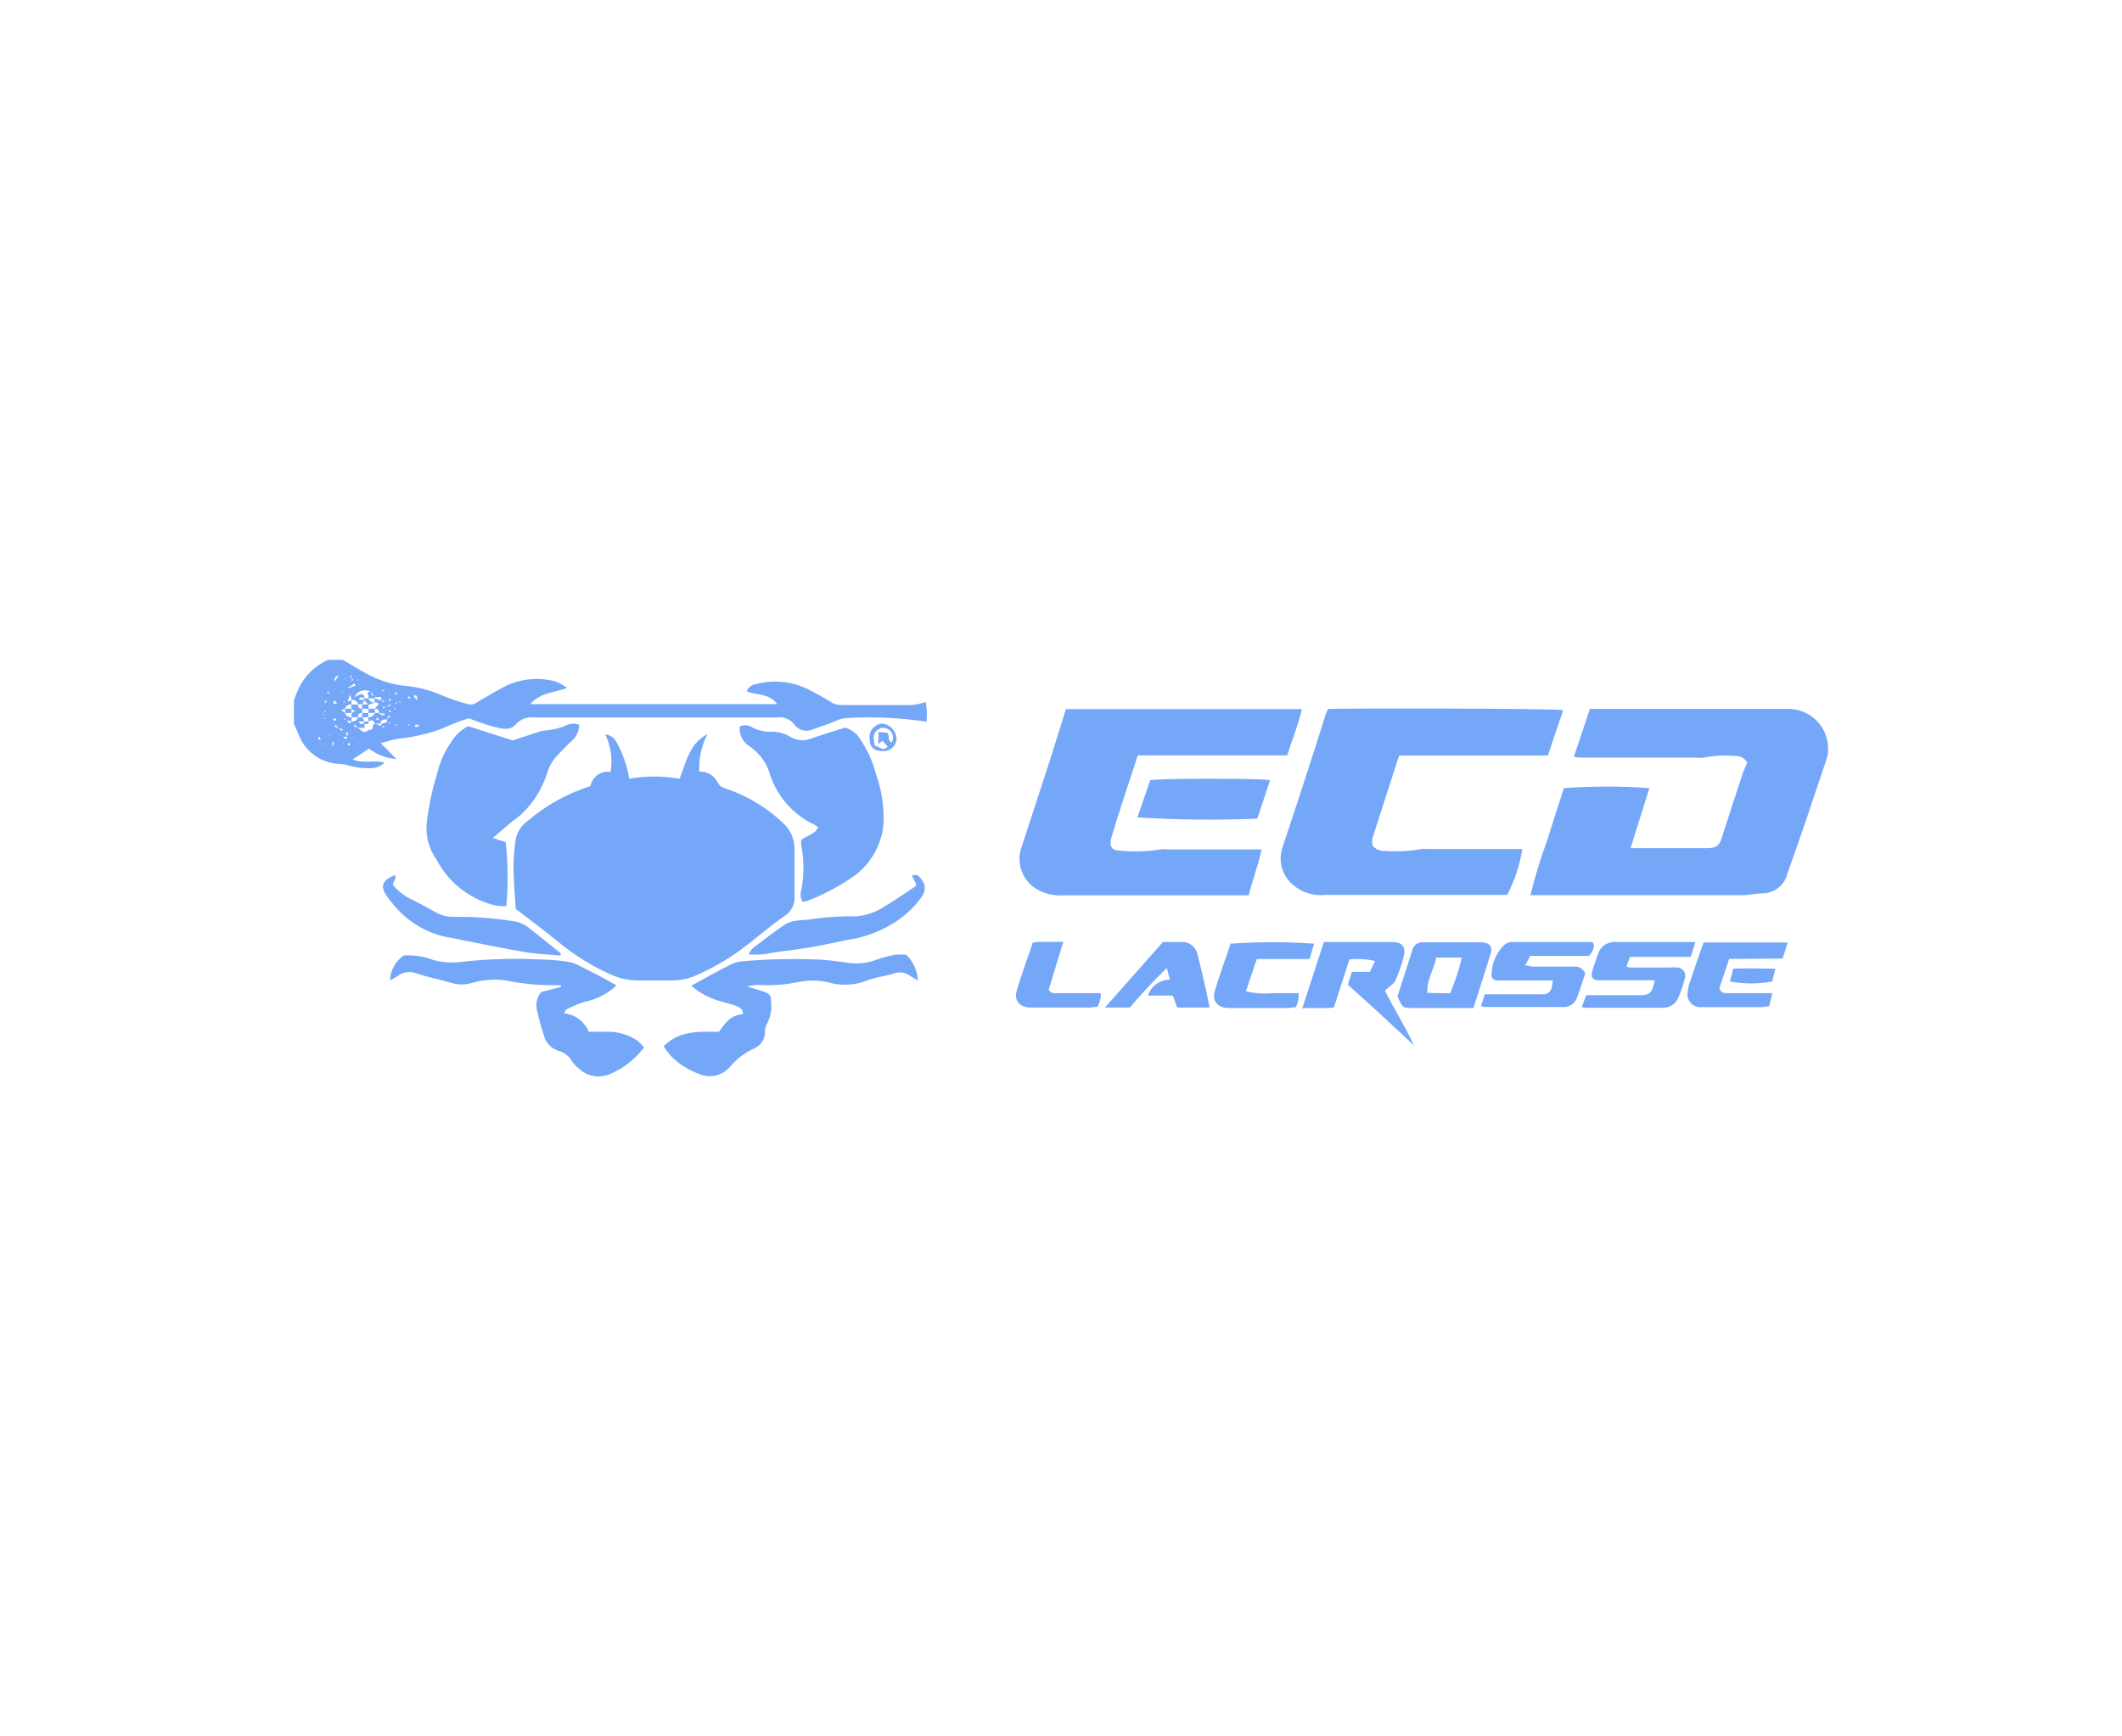 <?xml version="1.0" encoding="UTF-8"?>
<svg id="Layer_2" data-name="Layer 2" xmlns="http://www.w3.org/2000/svg" viewBox="0 0 165.5 135.4">
  <defs>
    <style>
      .cls-1 {
        fill: none;
      }

      .cls-1, .cls-2 {
        stroke-width: 0px;
      }

      .cls-3 {
        opacity: .7;
      }

      .cls-2 {
        fill: #3b82f6;
      }
    </style>
  </defs>
  <g id="Layer_2-2" data-name="Layer 2">
    <g id="Layer_1-2" data-name="Layer 1-2">
      <g class="cls-3">
        <g id="Layer_2-2" data-name="Layer 2-2">
          <g id="gNqdmR.tif">
            <path class="cls-2" d="M26.74,51.46c.76.43,1.49.92,2.28,1.29.74.36,1.54.6,2.36.71,1.09.08,2.17.35,3.17.8.63.26,1.29.48,1.95.65.36.11.63-.1.92-.27.64-.37,1.28-.76,1.94-1.1,1.24-.62,2.66-.76,4-.39.31.13.6.3.87.5-1,.37-2.11.36-2.87,1.26h19.26c-.62-.87-1.62-.67-2.39-1,.13-.31.42-.53.76-.57,1.4-.36,2.88-.2,4.16.47.53.29,1.07.56,1.58.89.24.18.54.28.84.28h5.57c.36-.04.72-.12,1.06-.23.1.5.12,1.02.06,1.53-1.99-.3-4-.4-6-.3-.38,0-.76.08-1.11.25-.61.26-1.24.47-1.86.68-.51.19-1.08,0-1.37-.45-.32-.39-.82-.58-1.32-.51h-19c-.5-.06-1,.13-1.34.51-.47.56-1.13.36-1.7.23-.68-.19-1.35-.42-2-.68l-.86.29c-.51.2-1,.43-1.52.63-1.01.34-2.06.57-3.13.68-.43.07-.84.21-1.36.34l1.23,1.25c-.78-.07-1.52-.35-2.15-.82l-1.27.84c.85.37,1.67,0,2.49.26-.29.27-.67.42-1.07.43-.61.02-1.22-.06-1.8-.23-.21-.07-.43-.1-.65-.11-1.45-.05-2.71-.98-3.2-2.34-.12-.26-.23-.53-.35-.77v-1.85c.12-.3.22-.6.35-.88.47-1.01,1.29-1.82,2.31-2.27h1.16ZM26.92,52.95h-.07v.06l.07-.06h.07c.07,0,0,0,0-.05l-.07.05ZM27.42,53.12h-.07c-.07,0,0,0,0,.05l.09-.09c.14,0,.13-.1,0-.16l-.05-.24-.1.05.16.19s-.03.2-.03.2ZM24.92,53.28h.07v-.05l-.07.05ZM26.58,53.61h.08v-.05l-.08.05ZM26.74,57.92v.07h.06l-.09-.08v-.07l.03.08ZM34.22,54.92s-.05-.06,0,0-.03,0,0,0ZM27.57,57.46v.07h.06l-.06-.07v-.07.07ZM26.41,57.25v.08h.06l-.06-.07v-.07s0,.06,0,.06ZM26.74,53.94h.07v-.05l-.09.08h-.07v.06s.09-.09.09-.09ZM31.26,54.79s0,.06,0,0c-.06-.14-.11-.13-.16,0h-.25v.11l.19-.16.22.05ZM25.26,55.62l.14-.16-.1-.06v.25c-.15.06-.14.11,0,.16v.25h.1l-.16-.19.02-.25ZM29.76,56.62l.16.13.06-.11h-.25v-.18l.5-.16.19.16v-.11h-.24v-.26l.25-.24-.13-.07-.12.32c-.24,0-.51,0-.49.33h-.46c-.08-.3-.27-.3-.5-.17v-.33c.22.02.43-.12.49-.33h.34c.17.19.34.22.49.07l-.49-.07c0-.24-.11-.34-.34-.33l.15-.17c.32-.27.09-.3-.15-.33v-.31l.51.16.19.14.06-.1-.25-.05v-.34h.07l-.08.09h-.49l-.31-.41c-.42-.25-.97-.11-1.22.31-.02.03-.04.06-.05.1.16-.09.33-.17.5-.23.22,0,.26.14.28.31-.16,0-.33-.22-.44.13h.44l-.17.34h-.34c-.06-.22-.27-.36-.49-.33l-.13-.42-.2.56.31-.12v.34c-.23-.04-.45.11-.5.33l-.29.12.3.21c.06.22.27.36.5.33v.33l-.35-.09c.14.31.24.26.35.09.23.03.44-.11.5-.33h.34l.17.33h-.44c.11.35.28.17.44.12v.38h-.51l-.25-.25-.07.14.32.11c.25.19.46.53.83.16.17,0,.3,0,.33-.25s.11-.16.17-.24c0,0,.51.19.51.19ZM26.41,56.76l-.25-.25-.07.14.32.11.25.25.07-.14-.32-.11ZM30.06,55.1l.4-.05v-.12l-.35.18h-.25l.06.15s.14-.16.14-.16ZM27.08,57.46h-.34c.27.26.33.18.33-.07l.1-.25h-.2l.11.32ZM27.24,53.65l.48-.19-.06-.16-.42.27h-.07v.06s.07.02.07.02ZM26.45,52.65c-.29.1-.42.27-.37.51l.37-.51ZM26.21,56.03h-.2v.12s.12.05.18.06c0,0,0-.11.02-.18ZM32.53,54.63v-.32c-.05-.05-.12-.09-.19-.11l-.07.1.26.33ZM31.92,54.3l-.13.08s.08.06.13.08h.12s-.12-.16-.12-.16ZM30.85,53.97l-.06.11.21.08v-.06s-.1-.09-.15-.13ZM27.32,58.09l-.06-.14s-.1,0-.12.06,0,.09,0,.13c0,0,.18-.05.18-.05ZM26.03,57.85h-.11v.31h.07l.04-.31ZM24.92,57.46s-.11.07-.1.09c0,.05.02.09.06.12h.14s-.1-.21-.1-.21ZM32.72,56.59c-.21-.07-.26-.1-.28-.09-.05.02-.08.06-.09.11,0,0,.06.08.09.08s.1-.02.25-.07c0,0,.03-.03.03-.03ZM30.5,55.46l-.19-.1v.05l.13.15s.06-.1.06-.1ZM30.29,54.56l.18.13c0-.08-.03-.16-.06-.23l-.12.1ZM29.54,56.11l-.07-.13-.15.08s.06.08.1.1.08-.03.12-.05ZM26.29,54.83l-.2-.21c-.04.06-.07.13-.09.2.02.04.05.07.09.08.07-.02.13-.04.2-.07ZM25.36,54.83l.14-.18s0-.05-.05,0c-.06.02-.11.05-.16.09l.07.09ZM25.65,54.08v-.14h-.12v.13h.12ZM30.03,56.96h.16-.16ZM27.98,53.03v-.05l-.12.05v.05s.08-.03.12-.05ZM26.92,56.13v-.12h-.06v.13h.06ZM28.15,53.36h-.12v.05l.12-.05ZM26.83,54.68s-.04.08-.06.13c.05-.02.1-.04.15-.07,0,0-.07-.04-.09-.06ZM25.16,58.17s.06,0,0,0v-.12h-.05s.04.08.05.12ZM26,55.35s-.06.07-.08.11l.06-.12s.04.02.02,0h0ZM29,57.12h.12s-.12,0-.12,0ZM31.32,56.18h-.17.17ZM31.7,56.18h.17-.17ZM25.7,57.27s-.04.07-.05.11h.05s.01-.11.01-.16v.05h-.01ZM31.13,56.89h-.12.12ZM29.98,53.89l-.06-.08h-.12v.06l.18.02ZM30.31,54.21h.11s-.08-.05-.12-.06c0,0,.03.02.02.04v.02h-.01ZM30.81,55.21h-.05v.12h.05c.04-.07.02-.11.01-.15v.03h-.01ZM30.81,56.54l.11.02h.05l-.11-.1s-.03,0-.04.05v.03h0ZM31.35,56.54h.18-.18ZM31.8,56.54l.12.02h.05l-.11-.1s-.06.08-.06.08Z"/>
            <path class="cls-2" d="M40.22,70.88c-.06-1.12-.16-2.16-.17-3.2,0-.74.06-1.48.17-2.22.11-.58.44-1.09.92-1.43,1.44-1.23,3.11-2.16,4.91-2.73.14-.73.84-1.22,1.57-1.1.17-1,.02-2.02-.41-2.93.37.04.69.26.87.59.49.89.83,1.86,1,2.87,1.3-.23,2.62-.23,3.92,0,.54-1.33.77-2.77,2.18-3.48-.47.9-.69,1.91-.64,2.92.62-.03,1.2.32,1.46.89.18.34.5.4.81.51,1.62.57,3.09,1.48,4.32,2.67.55.52.85,1.24.84,2v3.72c.03.58-.26,1.13-.75,1.45-1.13.78-2.17,1.69-3.26,2.52-1.22.91-2.54,1.66-3.94,2.25-.49.18-1,.27-1.52.28h-2.74c-.75,0-1.48-.16-2.16-.48-1.44-.64-2.78-1.48-4-2.48-1.08-.89-2.23-1.74-3.38-2.62h0ZM136.27,59.46c-.19-.33-.54-.53-.92-.51-.83-.07-1.66-.03-2.47.13-.17.03-.33.03-.5,0h-8.88c-.22,0-.43,0-.75-.06l1.25-3.74h15.41c1.72-.03,3.14,1.33,3.17,3.04,0,0,0,0,0,0v.28c-.02.19-.05.38-.11.56-1,3-2,6-3.08,9-.21.84-.94,1.44-1.8,1.5-.57,0-1.14.15-1.71.15h-16.52c.35-1.44.79-2.86,1.3-4.25.43-1.39.88-2.76,1.31-4.1,2.22-.16,4.45-.16,6.67,0l-1.47,4.68h5.94c.73,0,1-.17,1.2-.88.51-1.56,1-3.12,1.52-4.68.1-.37.31-.77.45-1.13h0ZM121.92,55.38l-1.2,3.54h-11.6c-.7,2.18-1.4,4.31-2.08,6.45-.03.19-.03.37,0,.56.24.3.62.46,1,.43.96.07,1.93.01,2.88-.15.11-.02.22-.02.33,0h7.48c-.2,1.25-.6,2.46-1.18,3.58h-14.2c-.97.1-1.94-.23-2.65-.91-.75-.73-1.01-1.82-.67-2.81.89-2.67,1.76-5.33,2.62-8,.25-.75.47-1.51.71-2.27.06-.17.13-.35.21-.51.86-.07,17.73-.05,18.35.09ZM100.39,58.91h-11.65c-.22.68-.43,1.29-.63,1.91-.48,1.49-1,3-1.42,4.47-.21.67,0,1.05.68,1.05,1.05.1,2.1.07,3.14-.1.16-.02.33-.02.49,0h7.39c-.25,1.26-.71,2.38-1,3.58h-14.47c-.8.06-1.6-.15-2.27-.61-1.02-.74-1.41-2.09-.94-3.26.72-2.22,1.45-4.43,2.17-6.65.42-1.32.83-2.66,1.25-4h18.41c-.29,1.25-.76,2.37-1.15,3.61Z"/>
            <path class="cls-2" d="M36.51,56.63l3.48,1.11c.81-.27,1.49-.5,2.17-.71.23-.07.48-.05.72-.11.41-.05.8-.15,1.18-.31.34-.19.75-.23,1.11-.09,0,.48-.21.93-.57,1.25-.35.32-.66.67-1,1-.44.42-.76.95-.93,1.53-.39,1.22-1.07,2.31-2,3.19-.27.26-.61.46-.9.71l-1.33,1.15,1,.32c.18,1.66.2,3.34.05,5-.48.02-.97-.05-1.42-.22-1.72-.56-3.15-1.77-4-3.37-.58-.81-.87-1.8-.8-2.79.15-1.39.44-2.75.86-4.08.19-.8.53-1.57,1-2.25.32-.57.8-1.03,1.38-1.33h0ZM62.48,65.51c.47-.38,1.07-.43,1.33-1-.09-.07-.18-.14-.28-.19-1.72-.8-3.01-2.31-3.54-4.13-.28-.82-.83-1.52-1.55-2-.52-.33-.81-.92-.75-1.53.32-.16.7-.13,1,.07.47.25.99.36,1.52.33.52,0,1.04.15,1.48.43.49.27,1.07.31,1.59.1.86-.3,1.73-.56,2.63-.85.53.15.98.51,1.24,1,.54.8.93,1.69,1.17,2.62.42,1.18.62,2.43.6,3.68-.08,1.64-.87,3.16-2.17,4.17-1.18.85-2.47,1.55-3.83,2.06-.1.03-.21.04-.32.05-.17-.27-.21-.59-.11-.89.23-1.16.23-2.35,0-3.51,0-.14-.02-.27,0-.41h0ZM42.21,77.36l1.54-.4v-.13h-.65c-1.22,0-2.43-.12-3.62-.37-.9-.13-1.82-.06-2.7.2-.5.15-1.04.15-1.54,0-.89-.27-1.82-.44-2.7-.73-.54-.23-1.17-.14-1.62.25-.16.1-.33.19-.5.26.03-.78.43-1.49,1.07-1.93.79-.05,1.58.07,2.32.36.71.19,1.45.24,2.18.14,2.03-.23,4.08-.29,6.12-.19.71.02,1.42.07,2.13.17.32.05.63.15.92.31,1,.5,2,1,2.92,1.55-.7.65-1.56,1.1-2.5,1.28-.47.15-.92.34-1.36.57-.08,0-.12.16-.23.32.86.09,1.6.64,1.93,1.44h1.59c.8.01,1.58.27,2.24.72.18.16.34.33.49.52-.26.31-.53.6-.82.87-.58.54-1.26.96-2,1.25-.8.28-1.7.08-2.3-.52-.2-.15-.37-.33-.51-.54-.23-.41-.62-.71-1.08-.82-.56-.19-.99-.65-1.12-1.23-.2-.59-.36-1.19-.5-1.8-.17-.53-.06-1.12.3-1.55h0ZM53.92,76.87c1-.56,2-1.11,3-1.62.26-.14.55-.24.85-.27,1.9-.18,3.81-.23,5.71-.16,1,0,2,.18,2.94.3.66.05,1.32-.04,1.94-.28.46-.16.93-.28,1.4-.38.31-.03.62-.03.93,0,.54.53.86,1.24.9,2-.25-.15-.43-.24-.61-.36-.35-.27-.82-.34-1.24-.19-.76.24-1.58.31-2.3.62-.94.33-1.96.35-2.91.06-.75-.16-1.54-.16-2.29,0-.95.19-1.91.27-2.88.23-.37-.03-.74.01-1.09.11l1.17.36c.62.2.69.3.71.93.05.61-.09,1.21-.39,1.74-.08.14-.11.31-.1.47.03.57-.3,1.1-.83,1.32-.74.34-1.39.84-1.91,1.46-.6.69-1.58.91-2.41.53-.83-.29-1.59-.78-2.2-1.41-.2-.23-.39-.48-.55-.74,1.26-1.27,2.8-1.13,4.32-1.13.47-.68.94-1.33,1.88-1.37,0-.45-.37-.58-.67-.69s-.68-.19-1-.29c-.88-.22-1.69-.64-2.37-1.24ZM105.43,75.79h1.41l.4-.85c-.66-.15-1.33-.19-2-.12l-1.2,3.74c-.77.12-1.57,0-2.47.07l1.68-5.17h5.32c.77,0,1.09.36.91,1.1-.15.65-.37,1.29-.65,1.9-.14.29-.48.48-.82.79.69,1.38,1.58,2.78,2.27,4.28-1.69-1.6-3.41-3.18-5.15-4.73,0,0,.3-1.01.3-1.01ZM88.71,63.74l1-2.9c.77-.15,8.65-.15,9.35,0l-1,3c-3.12.13-6.24.1-9.35-.1ZM121.1,76.46h-4.29c-.31,0-.54-.18-.48-.53.03-.85.39-1.66,1-2.25.16-.14.37-.22.59-.22h6.23l.12.08c.15.38-.1.68-.33,1h-4.59l-.4.75c.24,0,.42.09.59.09h3.16c.4-.06.79.16.94.54-.2.57-.39,1.22-.64,1.85-.14.47-.57.78-1.06.76h-6.06c-.13,0-.26-.03-.38-.06l.3-.93h4.34c.65.07.94-.26.96-1.08ZM132.23,73.46l-.37,1.16h-4.73l-.28.75c.08.04.16.06.25.08h3.15c.19-.02.39-.02.58,0,.35.02.63.32.61.67,0,.05,0,.11-.03.16-.12.51-.29,1-.5,1.48-.17.48-.62.81-1.13.83h-6.22c-.07-.01-.13-.04-.19-.07l.34-.91h4.11c.89,0,1-.14,1.24-1.16h-4.23c-.65,0-.8-.21-.62-.81.12-.4.26-.78.4-1.17.15-.6.69-1.02,1.31-1.01,0,0,6.31,0,6.31,0Z"/>
            <path class="cls-2" d="M114.92,78.61h-4.6c-1,0-.9,0-1.33-.9.37-1.17.78-2.39,1.16-3.62.09-.39.45-.65.85-.61h4.48c.67,0,1,.35.76.94-.42,1.39-.88,2.76-1.32,4.19ZM113.1,77.46c.38-.9.69-1.83.91-2.78h-2c-.2,1-.75,1.75-.69,2.75l1.78.03ZM71.46,68.96l-.35-.7c.19,0,.39-.06.46,0,.22.19.4.43.52.7.08.35,0,.72-.22,1-.66.92-1.52,1.68-2.51,2.22-1,.57-2.1.95-3.24,1.11-1,.21-2,.43-3.05.61s-1.9.24-2.84.4c-.61.14-1.23.18-1.85.12.13-.27.33-.51.59-.67.65-.51,1.3-1,2-1.48.26-.2.55-.35.87-.43.59-.11,1.21-.09,1.8-.21,1.05-.13,2.12-.19,3.18-.17.77-.08,1.5-.34,2.15-.76.8-.48,1.57-1,2.35-1.53.06,0,.08-.1.14-.21ZM43.72,74.52c-.92-.09-1.86-.12-2.77-.27-1.91-.33-3.81-.73-5.71-1.1-1.51-.23-2.91-.93-4-2-.36-.36-.69-.75-1-1.16-.62-.87-.47-1.32.56-1.75.19.3-.18.49-.15.77.35.43.78.78,1.27,1.04.72.34,1.41.75,2.12,1.12.44.24.93.35,1.43.33,1.54-.02,3.07.1,4.59.34.46.07.9.26,1.25.57.82.63,1.62,1.29,2.43,1.94l-.02.17ZM94.34,78.57h-2.53l-.34-.93h-1.94c.24-.74.93-1.24,1.71-1.25l-.24-.9c-1.01.98-1.97,2-2.88,3.08h-1.94l4.52-5.11h1.63c.54.06.98.46,1.07,1,.24.89.44,1.79.65,2.7.1.47.19.92.29,1.41ZM134.86,74.78l-.76,2.28c.13.41.42.39.69.39h3.44l-.24,1c-.19.04-.38.07-.57.09h-4.73c-.55.05-1.03-.36-1.08-.91,0,0,0,0,0,0v-.17c.02-.19.05-.38.1-.57,0-.15.1-.31.15-.47.33-1,.65-1.92,1-2.92h6.57l-.4,1.25-4.17.03h0ZM97.17,77.3c.69.17,1.41.22,2.12.15h2c.02.38-.05.76-.23,1.1-.24,0-.45.06-.66.06h-4.57c-.84,0-1.32-.54-1.09-1.32.37-1.25.83-2.48,1.24-3.7,2.17-.15,4.34-.15,6.51,0l-.35,1.2h-4.12l-.85,2.51ZM81.79,77.18c.18.34.47.27.74.27h3.33c.01.37-.08.74-.27,1.06-.2,0-.39.06-.58.06h-4.64c-.84,0-1.31-.55-1.07-1.33.37-1.26.83-2.49,1.25-3.73.18,0,.31-.06.45-.06h1.93s-1.14,3.73-1.14,3.73Z"/>
            <path class="cls-2" d="M134.92,76.54l.26-1c1.07-.05,2.13,0,3.29,0l-.25,1c-1.09.2-2.21.2-3.3,0h0ZM68.92,58.58c-.77,0-1.1-.29-1.1-1-.06-.58.37-1.09.94-1.15h.06c.6.07,1.07.56,1.1,1.17-.01.54-.46.98-1,.98ZM68.53,57.08l.67.06c.22.25,0,.61.34.76.21-.34.11-.78-.22-1-.25-.19-.6-.19-.85,0-.45.31-.34.75-.24,1.26.33,0,.59.49,1,.07l-.4-.47-.34.27s.04-.95.04-.95ZM28.4,54.61v-.15h.34c.06.22.27.36.5.33l-.5.17-.34-.35ZM28.92,53.94c0,.23.1.34.33.33v.19h-.52c.02-.08.02-.15,0-.23-.15-.26,0-.28.19-.29ZM28.74,56.93l-.34-.17.34.17ZM28.4,56.46v-.2h.34v.2h-.34ZM29.24,55.27v.33h-.5v-.33h.5Z"/>
            <path class="cls-2" d="M28.24,55.27v-.34h.5v.34h-.5ZM28.24,55.93v-.33h.49v.33h-.49Z"/>
            <path class="cls-2" d="M27.92,54.94c0,.23.1.34.33.33v.33c-.23,0-.35.1-.33.33h-.5v-.33l.28-.14-.3-.17v-.35s.52,0,.52,0Z"/>
            <path class="cls-2" d="M26.92,55.6v-.33h.49v.33h-.49Z"/>
          </g>
        </g>
      </g>
      <path class="cls-1" d="M0,0h165.5v135.4H0V0Z"/>
    </g>
  </g>
</svg>